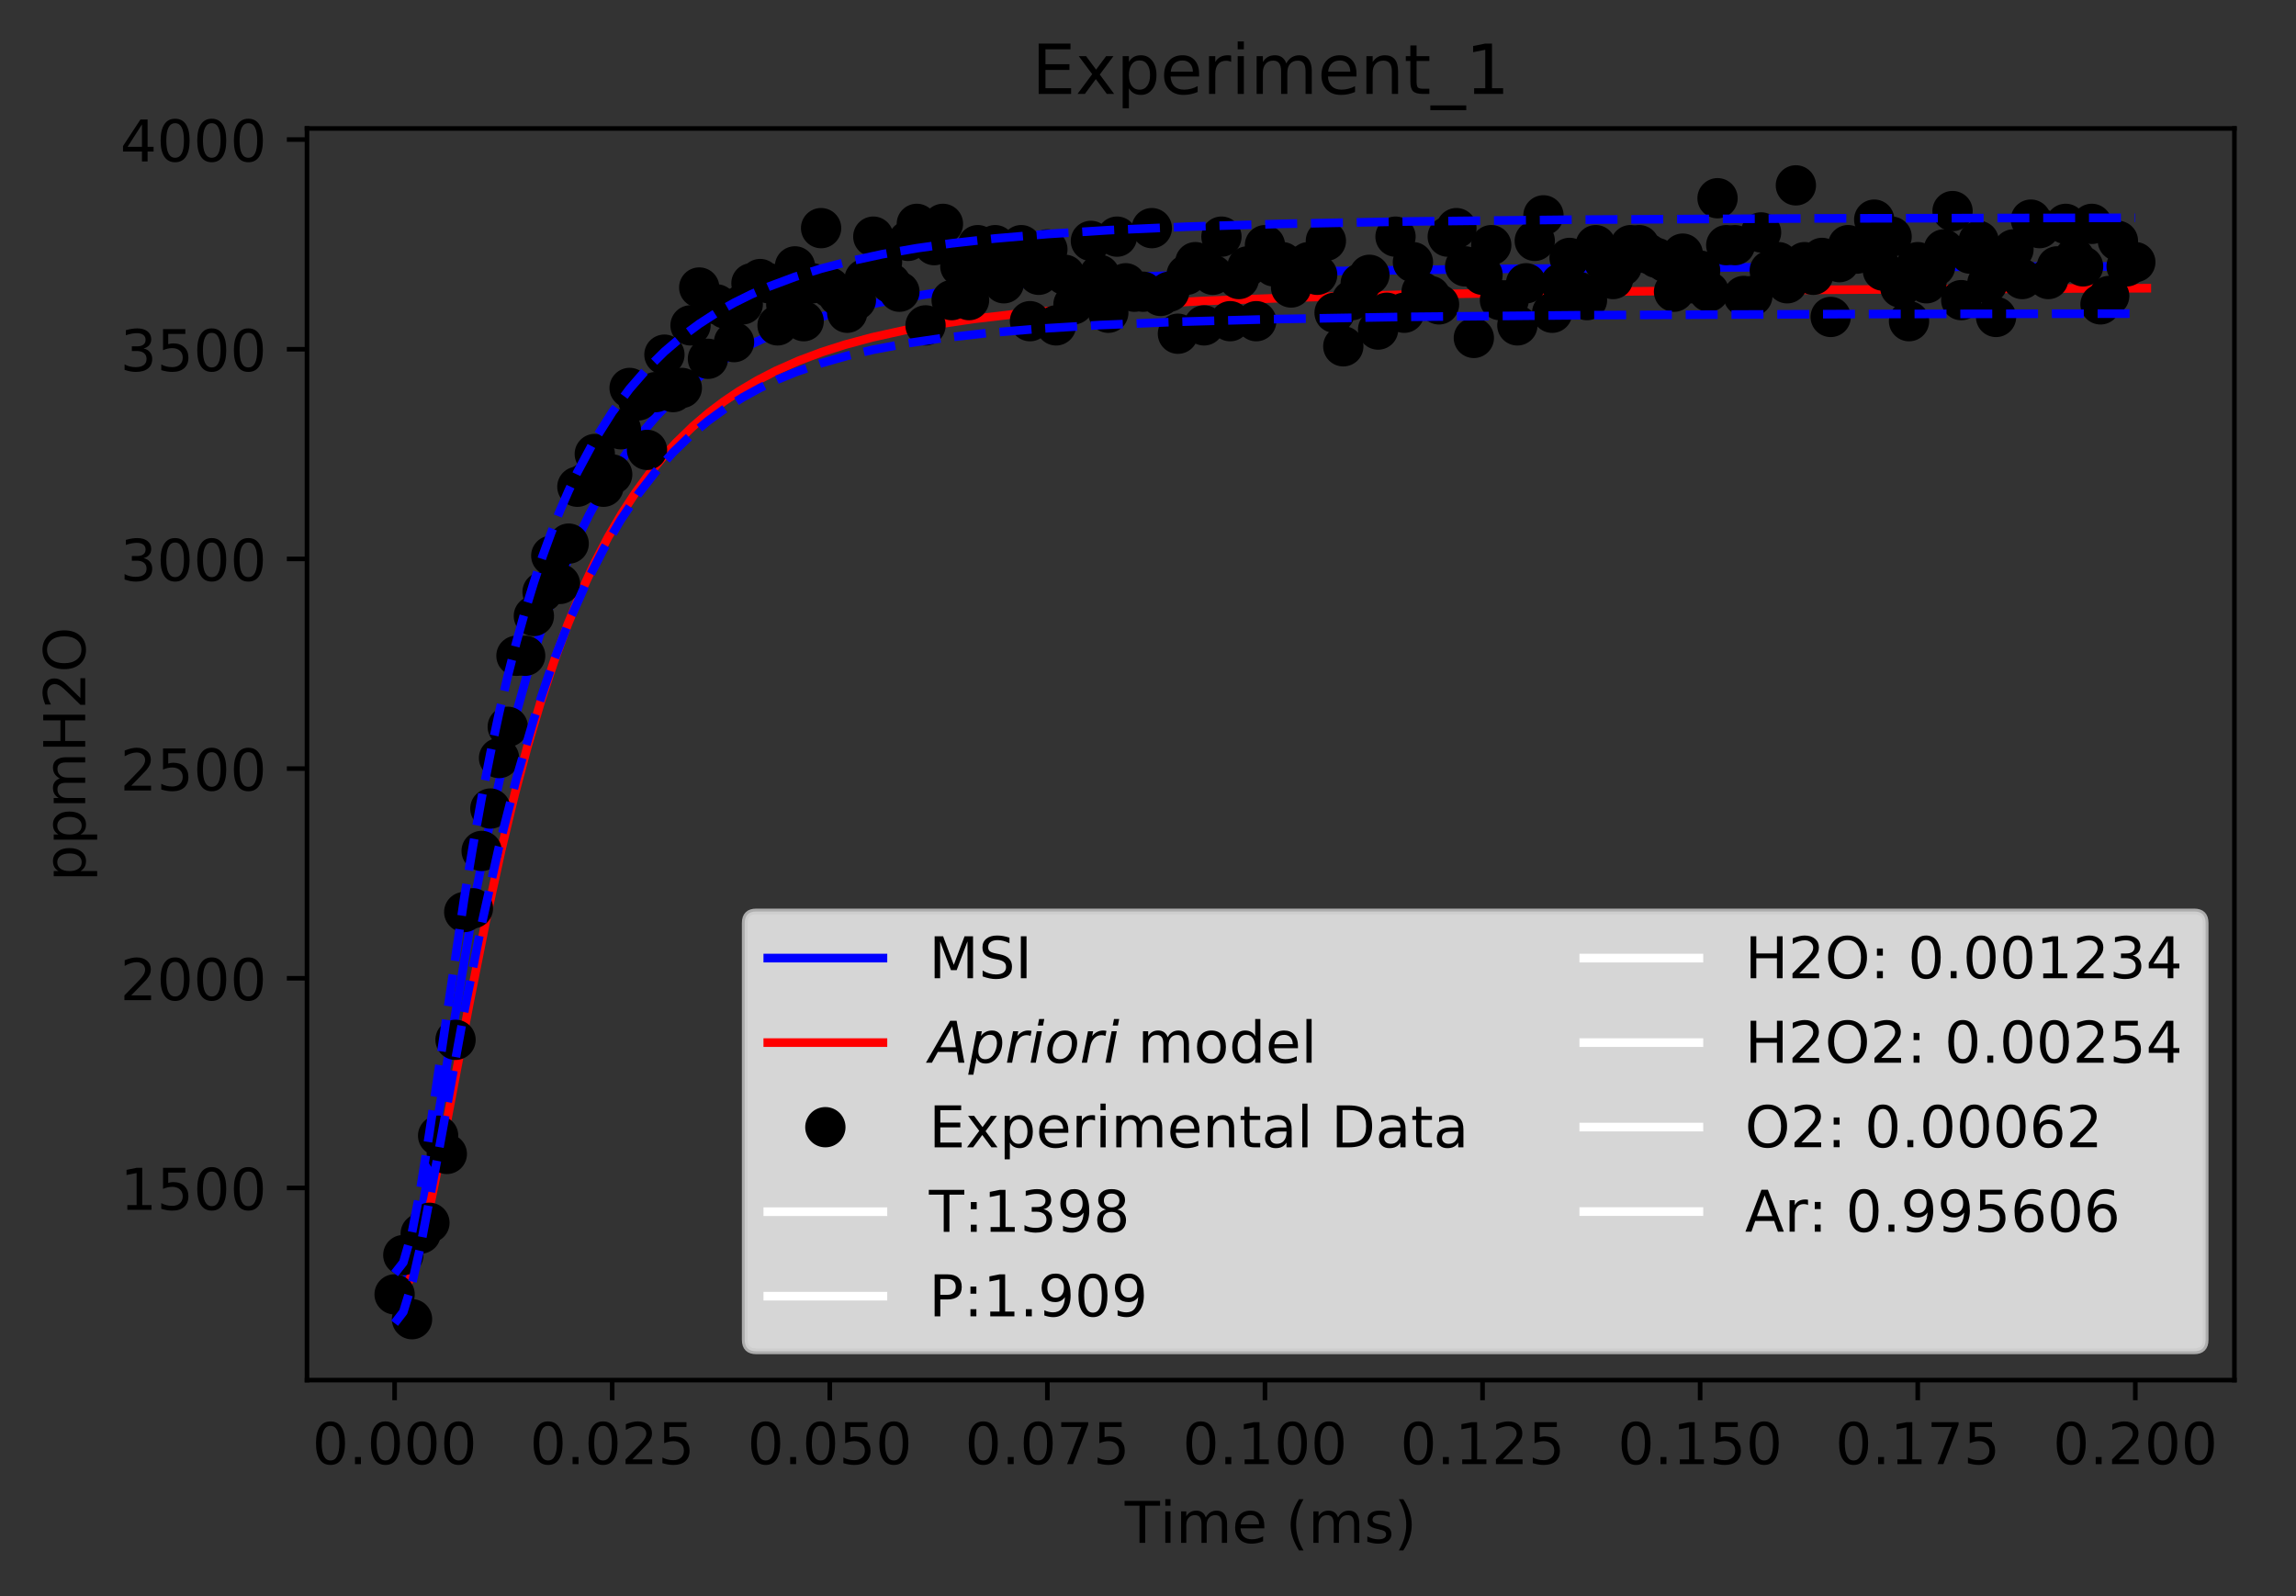 <?xml version="1.0" encoding="utf-8" standalone="no"?>
<!DOCTYPE svg PUBLIC "-//W3C//DTD SVG 1.1//EN"
  "http://www.w3.org/Graphics/SVG/1.1/DTD/svg11.dtd">
<!-- Created with matplotlib (https://matplotlib.org/) -->
<svg height="277.314pt" version="1.1" viewBox="0 0 398.828 277.314" width="398.828pt" xmlns="http://www.w3.org/2000/svg" xmlns:xlink="http://www.w3.org/1999/xlink">
 <rect x="0" y="0" width="398.828" height="277.314" fill="#333333" stroke="none"/>
 <defs>
  <style type="text/css">
*{stroke-linecap:butt;stroke-linejoin:round;}
  </style>
 </defs>
 <g id="figure_1">
  <g id="patch_1">
   <path d="M 0 277.314 
L 398.828 277.314 
L 398.828 0 
L 0 0 
z
" style="fill:none;"/>
  </g>
  <g id="axes_1">
   <g id="patch_2">
    <path d="M 53.328 239.758 
L 388.128 239.758 
L 388.128 22.318 
L 53.328 22.318 
z
" style="fill:none;"/>
   </g>
   <g id="matplotlib.axis_1">
    <g id="xtick_1">
     <g id="line2d_1">
      <defs>
       <path d="M 0 0 
L 0 3.5 
" id="m567afcb962" style="stroke:#000000;stroke-width:0.8;"/>
      </defs>
      <g>
       <use style="stroke:#000000;stroke-width:0.8;" x="68.546" xlink:href="#m567afcb962" y="239.758"/>
      </g>
     </g>
     <g id="text_1">
      <!-- 0.000 -->
      <defs>
       <path d="M 31.781 66.406 
Q 24.172 66.406 20.328 58.906 
Q 16.5 51.422 16.5 36.375 
Q 16.5 21.391 20.328 13.891 
Q 24.172 6.391 31.781 6.391 
Q 39.453 6.391 43.281 13.891 
Q 47.125 21.391 47.125 36.375 
Q 47.125 51.422 43.281 58.906 
Q 39.453 66.406 31.781 66.406 
z
M 31.781 74.219 
Q 44.047 74.219 50.516 64.516 
Q 56.984 54.828 56.984 36.375 
Q 56.984 17.969 50.516 8.266 
Q 44.047 -1.422 31.781 -1.422 
Q 19.531 -1.422 13.062 8.266 
Q 6.594 17.969 6.594 36.375 
Q 6.594 54.828 13.062 64.516 
Q 19.531 74.219 31.781 74.219 
z
" id="DejaVuSans-48"/>
       <path d="M 10.688 12.406 
L 21 12.406 
L 21 0 
L 10.688 0 
z
" id="DejaVuSans-46"/>
      </defs>
      <g transform="translate(54.232 254.357)scale(0.1 -0.1)">
       <use xlink:href="#DejaVuSans-48"/>
       <use x="63.623" xlink:href="#DejaVuSans-46"/>
       <use x="95.41" xlink:href="#DejaVuSans-48"/>
       <use x="159.033" xlink:href="#DejaVuSans-48"/>
       <use x="222.656" xlink:href="#DejaVuSans-48"/>
      </g>
     </g>
    </g>
    <g id="xtick_2">
     <g id="line2d_2">
      <g>
       <use style="stroke:#000000;stroke-width:0.8;" x="106.343" xlink:href="#m567afcb962" y="239.758"/>
      </g>
     </g>
     <g id="text_2">
      <!-- 0.025 -->
      <defs>
       <path d="M 19.188 8.297 
L 53.609 8.297 
L 53.609 0 
L 7.328 0 
L 7.328 8.297 
Q 12.938 14.109 22.625 23.891 
Q 32.328 33.688 34.812 36.531 
Q 39.547 41.844 41.422 45.531 
Q 43.312 49.219 43.312 52.781 
Q 43.312 58.594 39.234 62.25 
Q 35.156 65.922 28.609 65.922 
Q 23.969 65.922 18.812 64.312 
Q 13.672 62.703 7.812 59.422 
L 7.812 69.391 
Q 13.766 71.781 18.938 73 
Q 24.125 74.219 28.422 74.219 
Q 39.75 74.219 46.484 68.547 
Q 53.219 62.891 53.219 53.422 
Q 53.219 48.922 51.531 44.891 
Q 49.859 40.875 45.406 35.406 
Q 44.188 33.984 37.641 27.219 
Q 31.109 20.453 19.188 8.297 
z
" id="DejaVuSans-50"/>
       <path d="M 10.797 72.906 
L 49.516 72.906 
L 49.516 64.594 
L 19.828 64.594 
L 19.828 46.734 
Q 21.969 47.469 24.109 47.828 
Q 26.266 48.188 28.422 48.188 
Q 40.625 48.188 47.75 41.5 
Q 54.891 34.812 54.891 23.391 
Q 54.891 11.625 47.562 5.094 
Q 40.234 -1.422 26.906 -1.422 
Q 22.312 -1.422 17.547 -0.641 
Q 12.797 0.141 7.719 1.703 
L 7.719 11.625 
Q 12.109 9.234 16.797 8.062 
Q 21.484 6.891 26.703 6.891 
Q 35.156 6.891 40.078 11.328 
Q 45.016 15.766 45.016 23.391 
Q 45.016 31 40.078 35.438 
Q 35.156 39.891 26.703 39.891 
Q 22.75 39.891 18.812 39.016 
Q 14.891 38.141 10.797 36.281 
z
" id="DejaVuSans-53"/>
      </defs>
      <g transform="translate(92.028 254.357)scale(0.1 -0.1)">
       <use xlink:href="#DejaVuSans-48"/>
       <use x="63.623" xlink:href="#DejaVuSans-46"/>
       <use x="95.41" xlink:href="#DejaVuSans-48"/>
       <use x="159.033" xlink:href="#DejaVuSans-50"/>
       <use x="222.656" xlink:href="#DejaVuSans-53"/>
      </g>
     </g>
    </g>
    <g id="xtick_3">
     <g id="line2d_3">
      <g>
       <use style="stroke:#000000;stroke-width:0.8;" x="144.139" xlink:href="#m567afcb962" y="239.758"/>
      </g>
     </g>
     <g id="text_3">
      <!-- 0.050 -->
      <g transform="translate(129.825 254.357)scale(0.1 -0.1)">
       <use xlink:href="#DejaVuSans-48"/>
       <use x="63.623" xlink:href="#DejaVuSans-46"/>
       <use x="95.41" xlink:href="#DejaVuSans-48"/>
       <use x="159.033" xlink:href="#DejaVuSans-53"/>
       <use x="222.656" xlink:href="#DejaVuSans-48"/>
      </g>
     </g>
    </g>
    <g id="xtick_4">
     <g id="line2d_4">
      <g>
       <use style="stroke:#000000;stroke-width:0.8;" x="181.935" xlink:href="#m567afcb962" y="239.758"/>
      </g>
     </g>
     <g id="text_4">
      <!-- 0.075 -->
      <defs>
       <path d="M 8.203 72.906 
L 55.078 72.906 
L 55.078 68.703 
L 28.609 0 
L 18.312 0 
L 43.219 64.594 
L 8.203 64.594 
z
" id="DejaVuSans-55"/>
      </defs>
      <g transform="translate(167.621 254.357)scale(0.1 -0.1)">
       <use xlink:href="#DejaVuSans-48"/>
       <use x="63.623" xlink:href="#DejaVuSans-46"/>
       <use x="95.41" xlink:href="#DejaVuSans-48"/>
       <use x="159.033" xlink:href="#DejaVuSans-55"/>
       <use x="222.656" xlink:href="#DejaVuSans-53"/>
      </g>
     </g>
    </g>
    <g id="xtick_5">
     <g id="line2d_5">
      <g>
       <use style="stroke:#000000;stroke-width:0.8;" x="219.731" xlink:href="#m567afcb962" y="239.758"/>
      </g>
     </g>
     <g id="text_5">
      <!-- 0.100 -->
      <defs>
       <path d="M 12.406 8.297 
L 28.516 8.297 
L 28.516 63.922 
L 10.984 60.406 
L 10.984 69.391 
L 28.422 72.906 
L 38.281 72.906 
L 38.281 8.297 
L 54.391 8.297 
L 54.391 0 
L 12.406 0 
z
" id="DejaVuSans-49"/>
      </defs>
      <g transform="translate(205.417 254.357)scale(0.1 -0.1)">
       <use xlink:href="#DejaVuSans-48"/>
       <use x="63.623" xlink:href="#DejaVuSans-46"/>
       <use x="95.41" xlink:href="#DejaVuSans-49"/>
       <use x="159.033" xlink:href="#DejaVuSans-48"/>
       <use x="222.656" xlink:href="#DejaVuSans-48"/>
      </g>
     </g>
    </g>
    <g id="xtick_6">
     <g id="line2d_6">
      <g>
       <use style="stroke:#000000;stroke-width:0.8;" x="257.527" xlink:href="#m567afcb962" y="239.758"/>
      </g>
     </g>
     <g id="text_6">
      <!-- 0.125 -->
      <g transform="translate(243.213 254.357)scale(0.1 -0.1)">
       <use xlink:href="#DejaVuSans-48"/>
       <use x="63.623" xlink:href="#DejaVuSans-46"/>
       <use x="95.41" xlink:href="#DejaVuSans-49"/>
       <use x="159.033" xlink:href="#DejaVuSans-50"/>
       <use x="222.656" xlink:href="#DejaVuSans-53"/>
      </g>
     </g>
    </g>
    <g id="xtick_7">
     <g id="line2d_7">
      <g>
       <use style="stroke:#000000;stroke-width:0.8;" x="295.324" xlink:href="#m567afcb962" y="239.758"/>
      </g>
     </g>
     <g id="text_7">
      <!-- 0.150 -->
      <g transform="translate(281.009 254.357)scale(0.1 -0.1)">
       <use xlink:href="#DejaVuSans-48"/>
       <use x="63.623" xlink:href="#DejaVuSans-46"/>
       <use x="95.41" xlink:href="#DejaVuSans-49"/>
       <use x="159.033" xlink:href="#DejaVuSans-53"/>
       <use x="222.656" xlink:href="#DejaVuSans-48"/>
      </g>
     </g>
    </g>
    <g id="xtick_8">
     <g id="line2d_8">
      <g>
       <use style="stroke:#000000;stroke-width:0.8;" x="333.12" xlink:href="#m567afcb962" y="239.758"/>
      </g>
     </g>
     <g id="text_8">
      <!-- 0.175 -->
      <g transform="translate(318.806 254.357)scale(0.1 -0.1)">
       <use xlink:href="#DejaVuSans-48"/>
       <use x="63.623" xlink:href="#DejaVuSans-46"/>
       <use x="95.41" xlink:href="#DejaVuSans-49"/>
       <use x="159.033" xlink:href="#DejaVuSans-55"/>
       <use x="222.656" xlink:href="#DejaVuSans-53"/>
      </g>
     </g>
    </g>
    <g id="xtick_9">
     <g id="line2d_9">
      <g>
       <use style="stroke:#000000;stroke-width:0.8;" x="370.916" xlink:href="#m567afcb962" y="239.758"/>
      </g>
     </g>
     <g id="text_9">
      <!-- 0.200 -->
      <g transform="translate(356.602 254.357)scale(0.1 -0.1)">
       <use xlink:href="#DejaVuSans-48"/>
       <use x="63.623" xlink:href="#DejaVuSans-46"/>
       <use x="95.41" xlink:href="#DejaVuSans-50"/>
       <use x="159.033" xlink:href="#DejaVuSans-48"/>
       <use x="222.656" xlink:href="#DejaVuSans-48"/>
      </g>
     </g>
    </g>
    <g id="text_10">
     <!-- Time (ms) -->
     <defs>
      <path d="M -0.297 72.906 
L 61.375 72.906 
L 61.375 64.594 
L 35.5 64.594 
L 35.5 0 
L 25.594 0 
L 25.594 64.594 
L -0.297 64.594 
z
" id="DejaVuSans-84"/>
      <path d="M 9.422 54.688 
L 18.406 54.688 
L 18.406 0 
L 9.422 0 
z
M 9.422 75.984 
L 18.406 75.984 
L 18.406 64.594 
L 9.422 64.594 
z
" id="DejaVuSans-105"/>
      <path d="M 52 44.188 
Q 55.375 50.25 60.062 53.125 
Q 64.75 56 71.094 56 
Q 79.641 56 84.281 50.016 
Q 88.922 44.047 88.922 33.016 
L 88.922 0 
L 79.891 0 
L 79.891 32.719 
Q 79.891 40.578 77.094 44.375 
Q 74.312 48.188 68.609 48.188 
Q 61.625 48.188 57.562 43.547 
Q 53.516 38.922 53.516 30.906 
L 53.516 0 
L 44.484 0 
L 44.484 32.719 
Q 44.484 40.625 41.703 44.406 
Q 38.922 48.188 33.109 48.188 
Q 26.219 48.188 22.156 43.531 
Q 18.109 38.875 18.109 30.906 
L 18.109 0 
L 9.078 0 
L 9.078 54.688 
L 18.109 54.688 
L 18.109 46.188 
Q 21.188 51.219 25.484 53.609 
Q 29.781 56 35.688 56 
Q 41.656 56 45.828 52.969 
Q 50 49.953 52 44.188 
z
" id="DejaVuSans-109"/>
      <path d="M 56.203 29.594 
L 56.203 25.203 
L 14.891 25.203 
Q 15.484 15.922 20.484 11.062 
Q 25.484 6.203 34.422 6.203 
Q 39.594 6.203 44.453 7.469 
Q 49.312 8.734 54.109 11.281 
L 54.109 2.781 
Q 49.266 0.734 44.188 -0.344 
Q 39.109 -1.422 33.891 -1.422 
Q 20.797 -1.422 13.156 6.188 
Q 5.516 13.812 5.516 26.812 
Q 5.516 40.234 12.766 48.109 
Q 20.016 56 32.328 56 
Q 43.359 56 49.781 48.891 
Q 56.203 41.797 56.203 29.594 
z
M 47.219 32.234 
Q 47.125 39.594 43.094 43.984 
Q 39.062 48.391 32.422 48.391 
Q 24.906 48.391 20.391 44.141 
Q 15.875 39.891 15.188 32.172 
z
" id="DejaVuSans-101"/>
      <path id="DejaVuSans-32"/>
      <path d="M 31 75.875 
Q 24.469 64.656 21.281 53.656 
Q 18.109 42.672 18.109 31.391 
Q 18.109 20.125 21.312 9.062 
Q 24.516 -2 31 -13.188 
L 23.188 -13.188 
Q 15.875 -1.703 12.234 9.375 
Q 8.594 20.453 8.594 31.391 
Q 8.594 42.281 12.203 53.312 
Q 15.828 64.359 23.188 75.875 
z
" id="DejaVuSans-40"/>
      <path d="M 44.281 53.078 
L 44.281 44.578 
Q 40.484 46.531 36.375 47.5 
Q 32.281 48.484 27.875 48.484 
Q 21.188 48.484 17.844 46.438 
Q 14.5 44.391 14.5 40.281 
Q 14.5 37.156 16.891 35.375 
Q 19.281 33.594 26.516 31.984 
L 29.594 31.297 
Q 39.156 29.25 43.188 25.516 
Q 47.219 21.781 47.219 15.094 
Q 47.219 7.469 41.188 3.016 
Q 35.156 -1.422 24.609 -1.422 
Q 20.219 -1.422 15.453 -0.562 
Q 10.688 0.297 5.422 2 
L 5.422 11.281 
Q 10.406 8.688 15.234 7.391 
Q 20.062 6.109 24.812 6.109 
Q 31.156 6.109 34.562 8.281 
Q 37.984 10.453 37.984 14.406 
Q 37.984 18.062 35.516 20.016 
Q 33.062 21.969 24.703 23.781 
L 21.578 24.516 
Q 13.234 26.266 9.516 29.906 
Q 5.812 33.547 5.812 39.891 
Q 5.812 47.609 11.281 51.797 
Q 16.75 56 26.812 56 
Q 31.781 56 36.172 55.266 
Q 40.578 54.547 44.281 53.078 
z
" id="DejaVuSans-115"/>
      <path d="M 8.016 75.875 
L 15.828 75.875 
Q 23.141 64.359 26.781 53.312 
Q 30.422 42.281 30.422 31.391 
Q 30.422 20.453 26.781 9.375 
Q 23.141 -1.703 15.828 -13.188 
L 8.016 -13.188 
Q 14.5 -2 17.703 9.062 
Q 20.906 20.125 20.906 31.391 
Q 20.906 42.672 17.703 53.656 
Q 14.5 64.656 8.016 75.875 
z
" id="DejaVuSans-41"/>
     </defs>
     <g transform="translate(195.375 268.035)scale(0.1 -0.1)">
      <use xlink:href="#DejaVuSans-84"/>
      <use x="61.037" xlink:href="#DejaVuSans-105"/>
      <use x="88.82" xlink:href="#DejaVuSans-109"/>
      <use x="186.232" xlink:href="#DejaVuSans-101"/>
      <use x="247.756" xlink:href="#DejaVuSans-32"/>
      <use x="279.543" xlink:href="#DejaVuSans-40"/>
      <use x="318.557" xlink:href="#DejaVuSans-109"/>
      <use x="415.969" xlink:href="#DejaVuSans-115"/>
      <use x="468.068" xlink:href="#DejaVuSans-41"/>
     </g>
    </g>
   </g>
   <g id="matplotlib.axis_2">
    <g id="ytick_1">
     <g id="line2d_10">
      <defs>
       <path d="M 0 0 
L -3.5 0 
" id="mc6d5b907f6" style="stroke:#000000;stroke-width:0.8;"/>
      </defs>
      <g>
       <use style="stroke:#000000;stroke-width:0.8;" x="53.328" xlink:href="#mc6d5b907f6" y="206.375"/>
      </g>
     </g>
     <g id="text_11">
      <!-- 1500 -->
      <g transform="translate(20.878 210.174)scale(0.1 -0.1)">
       <use xlink:href="#DejaVuSans-49"/>
       <use x="63.623" xlink:href="#DejaVuSans-53"/>
       <use x="127.246" xlink:href="#DejaVuSans-48"/>
       <use x="190.869" xlink:href="#DejaVuSans-48"/>
      </g>
     </g>
    </g>
    <g id="ytick_2">
     <g id="line2d_11">
      <g>
       <use style="stroke:#000000;stroke-width:0.8;" x="53.328" xlink:href="#mc6d5b907f6" y="169.949"/>
      </g>
     </g>
     <g id="text_12">
      <!-- 2000 -->
      <g transform="translate(20.878 173.749)scale(0.1 -0.1)">
       <use xlink:href="#DejaVuSans-50"/>
       <use x="63.623" xlink:href="#DejaVuSans-48"/>
       <use x="127.246" xlink:href="#DejaVuSans-48"/>
       <use x="190.869" xlink:href="#DejaVuSans-48"/>
      </g>
     </g>
    </g>
    <g id="ytick_3">
     <g id="line2d_12">
      <g>
       <use style="stroke:#000000;stroke-width:0.8;" x="53.328" xlink:href="#mc6d5b907f6" y="133.524"/>
      </g>
     </g>
     <g id="text_13">
      <!-- 2500 -->
      <g transform="translate(20.878 137.323)scale(0.1 -0.1)">
       <use xlink:href="#DejaVuSans-50"/>
       <use x="63.623" xlink:href="#DejaVuSans-53"/>
       <use x="127.246" xlink:href="#DejaVuSans-48"/>
       <use x="190.869" xlink:href="#DejaVuSans-48"/>
      </g>
     </g>
    </g>
    <g id="ytick_4">
     <g id="line2d_13">
      <g>
       <use style="stroke:#000000;stroke-width:0.8;" x="53.328" xlink:href="#mc6d5b907f6" y="97.098"/>
      </g>
     </g>
     <g id="text_14">
      <!-- 3000 -->
      <defs>
       <path d="M 40.578 39.312 
Q 47.656 37.797 51.625 33 
Q 55.609 28.219 55.609 21.188 
Q 55.609 10.406 48.188 4.484 
Q 40.766 -1.422 27.094 -1.422 
Q 22.516 -1.422 17.656 -0.516 
Q 12.797 0.391 7.625 2.203 
L 7.625 11.719 
Q 11.719 9.328 16.594 8.109 
Q 21.484 6.891 26.812 6.891 
Q 36.078 6.891 40.938 10.547 
Q 45.797 14.203 45.797 21.188 
Q 45.797 27.641 41.281 31.266 
Q 36.766 34.906 28.719 34.906 
L 20.219 34.906 
L 20.219 43.016 
L 29.109 43.016 
Q 36.375 43.016 40.234 45.922 
Q 44.094 48.828 44.094 54.297 
Q 44.094 59.906 40.109 62.906 
Q 36.141 65.922 28.719 65.922 
Q 24.656 65.922 20.016 65.031 
Q 15.375 64.156 9.812 62.312 
L 9.812 71.094 
Q 15.438 72.656 20.344 73.438 
Q 25.25 74.219 29.594 74.219 
Q 40.828 74.219 47.359 69.109 
Q 53.906 64.016 53.906 55.328 
Q 53.906 49.266 50.438 45.094 
Q 46.969 40.922 40.578 39.312 
z
" id="DejaVuSans-51"/>
      </defs>
      <g transform="translate(20.878 100.897)scale(0.1 -0.1)">
       <use xlink:href="#DejaVuSans-51"/>
       <use x="63.623" xlink:href="#DejaVuSans-48"/>
       <use x="127.246" xlink:href="#DejaVuSans-48"/>
       <use x="190.869" xlink:href="#DejaVuSans-48"/>
      </g>
     </g>
    </g>
    <g id="ytick_5">
     <g id="line2d_14">
      <g>
       <use style="stroke:#000000;stroke-width:0.8;" x="53.328" xlink:href="#mc6d5b907f6" y="60.672"/>
      </g>
     </g>
     <g id="text_15">
      <!-- 3500 -->
      <g transform="translate(20.878 64.471)scale(0.1 -0.1)">
       <use xlink:href="#DejaVuSans-51"/>
       <use x="63.623" xlink:href="#DejaVuSans-53"/>
       <use x="127.246" xlink:href="#DejaVuSans-48"/>
       <use x="190.869" xlink:href="#DejaVuSans-48"/>
      </g>
     </g>
    </g>
    <g id="ytick_6">
     <g id="line2d_15">
      <g>
       <use style="stroke:#000000;stroke-width:0.8;" x="53.328" xlink:href="#mc6d5b907f6" y="24.246"/>
      </g>
     </g>
     <g id="text_16">
      <!-- 4000 -->
      <defs>
       <path d="M 37.797 64.312 
L 12.891 25.391 
L 37.797 25.391 
z
M 35.203 72.906 
L 47.609 72.906 
L 47.609 25.391 
L 58.016 25.391 
L 58.016 17.188 
L 47.609 17.188 
L 47.609 0 
L 37.797 0 
L 37.797 17.188 
L 4.891 17.188 
L 4.891 26.703 
z
" id="DejaVuSans-52"/>
      </defs>
      <g transform="translate(20.878 28.046)scale(0.1 -0.1)">
       <use xlink:href="#DejaVuSans-52"/>
       <use x="63.623" xlink:href="#DejaVuSans-48"/>
       <use x="127.246" xlink:href="#DejaVuSans-48"/>
       <use x="190.869" xlink:href="#DejaVuSans-48"/>
      </g>
     </g>
    </g>
    <g id="text_17">
     <!-- ppmH2O -->
     <defs>
      <path d="M 18.109 8.203 
L 18.109 -20.797 
L 9.078 -20.797 
L 9.078 54.688 
L 18.109 54.688 
L 18.109 46.391 
Q 20.953 51.266 25.266 53.625 
Q 29.594 56 35.594 56 
Q 45.562 56 51.781 48.094 
Q 58.016 40.188 58.016 27.297 
Q 58.016 14.406 51.781 6.484 
Q 45.562 -1.422 35.594 -1.422 
Q 29.594 -1.422 25.266 0.953 
Q 20.953 3.328 18.109 8.203 
z
M 48.688 27.297 
Q 48.688 37.203 44.609 42.844 
Q 40.531 48.484 33.406 48.484 
Q 26.266 48.484 22.188 42.844 
Q 18.109 37.203 18.109 27.297 
Q 18.109 17.391 22.188 11.75 
Q 26.266 6.109 33.406 6.109 
Q 40.531 6.109 44.609 11.75 
Q 48.688 17.391 48.688 27.297 
z
" id="DejaVuSans-112"/>
      <path d="M 9.812 72.906 
L 19.672 72.906 
L 19.672 43.016 
L 55.516 43.016 
L 55.516 72.906 
L 65.375 72.906 
L 65.375 0 
L 55.516 0 
L 55.516 34.719 
L 19.672 34.719 
L 19.672 0 
L 9.812 0 
z
" id="DejaVuSans-72"/>
      <path d="M 39.406 66.219 
Q 28.656 66.219 22.328 58.203 
Q 16.016 50.203 16.016 36.375 
Q 16.016 22.609 22.328 14.594 
Q 28.656 6.594 39.406 6.594 
Q 50.141 6.594 56.422 14.594 
Q 62.703 22.609 62.703 36.375 
Q 62.703 50.203 56.422 58.203 
Q 50.141 66.219 39.406 66.219 
z
M 39.406 74.219 
Q 54.734 74.219 63.906 63.938 
Q 73.094 53.656 73.094 36.375 
Q 73.094 19.141 63.906 8.859 
Q 54.734 -1.422 39.406 -1.422 
Q 24.031 -1.422 14.812 8.828 
Q 5.609 19.094 5.609 36.375 
Q 5.609 53.656 14.812 63.938 
Q 24.031 74.219 39.406 74.219 
z
" id="DejaVuSans-79"/>
     </defs>
     <g transform="translate(14.798 153.134)rotate(-90)scale(0.1 -0.1)">
      <use xlink:href="#DejaVuSans-112"/>
      <use x="63.477" xlink:href="#DejaVuSans-112"/>
      <use x="126.953" xlink:href="#DejaVuSans-109"/>
      <use x="224.365" xlink:href="#DejaVuSans-72"/>
      <use x="299.561" xlink:href="#DejaVuSans-50"/>
      <use x="363.184" xlink:href="#DejaVuSans-79"/>
     </g>
    </g>
   </g>
   <g id="line2d_16">
    <path clip-path="url(#pbd33a44d8f)" d="M 68.546 225.664 
L 68.872 225.567 
L 69.229 225.244 
L 69.732 224.438 
L 70.32 223.032 
L 71.076 220.584 
L 71.999 216.781 
L 73.175 210.943 
L 74.773 201.826 
L 82.615 155.364 
L 84.702 144.884 
L 86.989 134.559 
L 89.277 125.368 
L 91.564 117.203 
L 93.851 109.954 
L 95.859 104.263 
L 98.02 98.763 
L 100.18 93.84 
L 102.341 89.428 
L 104.501 85.471 
L 106.661 81.918 
L 108.822 78.726 
L 111.415 75.316 
L 114.007 72.308 
L 116.168 70.073 
L 118.894 67.56 
L 121.62 65.349 
L 124.346 63.402 
L 127.072 61.682 
L 130.48 59.811 
L 133.887 58.203 
L 137.295 56.817 
L 141.384 55.401 
L 145.474 54.209 
L 150.244 53.048 
L 155.697 51.966 
L 161.695 51.01 
L 168.564 50.146 
L 176.914 49.343 
L 186.191 48.675 
L 198.251 48.049 
L 213.094 47.522 
L 232.576 47.075 
L 258.551 46.722 
L 294.358 46.469 
L 350.443 46.312 
L 371.566 46.287 
L 371.566 46.287 
" style="fill:none;stroke:#0000ff;stroke-linecap:square;stroke-width:1.5;"/>
   </g>
   <g id="line2d_17">
    <path clip-path="url(#pbd33a44d8f)" d="M 68.546 225.754 
L 68.953 225.662 
L 69.43 225.323 
L 69.947 224.696 
L 70.627 223.494 
L 71.42 221.601 
L 72.326 218.863 
L 73.458 214.709 
L 74.93 208.343 
L 76.859 198.884 
L 81.49 174.499 
L 84.494 159.449 
L 87.075 147.645 
L 89.398 138.019 
L 91.607 129.736 
L 93.948 121.833 
L 96.288 114.762 
L 98.629 108.445 
L 100.97 102.805 
L 103.31 97.77 
L 105.651 93.275 
L 107.997 89.249 
L 110.349 85.643 
L 112.701 82.418 
L 115.054 79.532 
L 117.406 76.947 
L 120.346 74.087 
L 123.185 71.666 
L 125.751 69.731 
L 128.366 67.974 
L 131.558 66.085 
L 134.75 64.439 
L 138.741 62.672 
L 142.731 61.174 
L 146.722 59.898 
L 151.51 58.609 
L 157.097 57.37 
L 162.684 56.358 
L 169.068 55.415 
L 177.049 54.479 
L 185.828 53.679 
L 196.204 52.953 
L 208.973 52.287 
L 224.935 51.689 
L 244.494 51.184 
L 270.962 50.741 
L 305.32 50.398 
L 356.314 50.126 
L 372.91 50.07 
L 372.91 50.07 
" style="fill:none;stroke:#ff0000;stroke-linecap:square;stroke-width:1.5;"/>
   </g>
   <g id="line2d_18">
    <defs>
     <path d="M 0 3 
C 0.796 3 1.559 2.684 2.121 2.121 
C 2.684 1.559 3 0.796 3 0 
C 3 -0.796 2.684 -1.559 2.121 -2.121 
C 1.559 -2.684 0.796 -3 0 -3 
C -0.796 -3 -1.559 -2.684 -2.121 -2.121 
C -2.684 -1.559 -3 -0.796 -3 0 
C -3 0.796 -2.684 1.559 -2.121 2.121 
C -1.559 2.684 -0.796 3 0 3 
z
" id="mc6e6490803" style="stroke:#000000;"/>
    </defs>
    <g clip-path="url(#pbd33a44d8f)">
     <use style="stroke:#000000;" x="68.546" xlink:href="#mc6e6490803" y="224.865"/>
     <use style="stroke:#000000;" x="70.058" xlink:href="#mc6e6490803" y="218.039"/>
     <use style="stroke:#000000;" x="71.57" xlink:href="#mc6e6490803" y="229.178"/>
     <use style="stroke:#000000;" x="73.082" xlink:href="#mc6e6490803" y="214.301"/>
     <use style="stroke:#000000;" x="74.594" xlink:href="#mc6e6490803" y="212.429"/>
     <use style="stroke:#000000;" x="76.106" xlink:href="#mc6e6490803" y="197.298"/>
     <use style="stroke:#000000;" x="77.617" xlink:href="#mc6e6490803" y="200.467"/>
     <use style="stroke:#000000;" x="79.129" xlink:href="#mc6e6490803" y="180.644"/>
     <use style="stroke:#000000;" x="80.641" xlink:href="#mc6e6490803" y="158.446"/>
     <use style="stroke:#000000;" x="82.153" xlink:href="#mc6e6490803" y="157.79"/>
     <use style="stroke:#000000;" x="83.665" xlink:href="#mc6e6490803" y="147.832"/>
     <use style="stroke:#000000;" x="85.177" xlink:href="#mc6e6490803" y="140.466"/>
     <use style="stroke:#000000;" x="86.688" xlink:href="#mc6e6490803" y="131.695"/>
     <use style="stroke:#000000;" x="88.2" xlink:href="#mc6e6490803" y="126.26"/>
     <use style="stroke:#000000;" x="89.712" xlink:href="#mc6e6490803" y="113.927"/>
     <use style="stroke:#000000;" x="91.224" xlink:href="#mc6e6490803" y="113.927"/>
     <use style="stroke:#000000;" x="92.736" xlink:href="#mc6e6490803" y="107.013"/>
     <use style="stroke:#000000;" x="94.248" xlink:href="#mc6e6490803" y="102.839"/>
     <use style="stroke:#000000;" x="95.76" xlink:href="#mc6e6490803" y="96.544"/>
     <use style="stroke:#000000;" x="97.271" xlink:href="#mc6e6490803" y="101.44"/>
     <use style="stroke:#000000;" x="98.783" xlink:href="#mc6e6490803" y="94.439"/>
     <use style="stroke:#000000;" x="100.295" xlink:href="#mc6e6490803" y="84.56"/>
     <use style="stroke:#000000;" x="101.807" xlink:href="#mc6e6490803" y="83.846"/>
     <use style="stroke:#000000;" x="103.319" xlink:href="#mc6e6490803" y="78.87"/>
     <use style="stroke:#000000;" x="104.831" xlink:href="#mc6e6490803" y="84.56"/>
     <use style="stroke:#000000;" x="106.343" xlink:href="#mc6e6490803" y="82.426"/>
     <use style="stroke:#000000;" x="107.854" xlink:href="#mc6e6490803" y="74.579"/>
     <use style="stroke:#000000;" x="109.366" xlink:href="#mc6e6490803" y="67.396"/>
     <use style="stroke:#000000;" x="110.878" xlink:href="#mc6e6490803" y="69.56"/>
     <use style="stroke:#000000;" x="112.39" xlink:href="#mc6e6490803" y="78.156"/>
     <use style="stroke:#000000;" x="113.902" xlink:href="#mc6e6490803" y="68.118"/>
     <use style="stroke:#000000;" x="115.414" xlink:href="#mc6e6490803" y="61.612"/>
     <use style="stroke:#000000;" x="116.925" xlink:href="#mc6e6490803" y="68.118"/>
     <use style="stroke:#000000;" x="118.437" xlink:href="#mc6e6490803" y="67.396"/>
     <use style="stroke:#000000;" x="119.949" xlink:href="#mc6e6490803" y="56.527"/>
     <use style="stroke:#000000;" x="121.461" xlink:href="#mc6e6490803" y="49.948"/>
     <use style="stroke:#000000;" x="122.973" xlink:href="#mc6e6490803" y="62.333"/>
     <use style="stroke:#000000;" x="124.485" xlink:href="#mc6e6490803" y="52.877"/>
     <use style="stroke:#000000;" x="125.997" xlink:href="#mc6e6490803" y="53.606"/>
     <use style="stroke:#000000;" x="127.508" xlink:href="#mc6e6490803" y="59.434"/>
     <use style="stroke:#000000;" x="129.02" xlink:href="#mc6e6490803" y="52.877"/>
     <use style="stroke:#000000;" x="130.532" xlink:href="#mc6e6490803" y="49.213"/>
     <use style="stroke:#000000;" x="132.044" xlink:href="#mc6e6490803" y="48.477"/>
     <use style="stroke:#000000;" x="133.556" xlink:href="#mc6e6490803" y="49.213"/>
     <use style="stroke:#000000;" x="135.068" xlink:href="#mc6e6490803" y="56.527"/>
     <use style="stroke:#000000;" x="136.579" xlink:href="#mc6e6490803" y="52.877"/>
     <use style="stroke:#000000;" x="138.091" xlink:href="#mc6e6490803" y="46.277"/>
     <use style="stroke:#000000;" x="139.603" xlink:href="#mc6e6490803" y="55.798"/>
     <use style="stroke:#000000;" x="141.115" xlink:href="#mc6e6490803" y="49.213"/>
     <use style="stroke:#000000;" x="142.627" xlink:href="#mc6e6490803" y="39.633"/>
     <use style="stroke:#000000;" x="144.139" xlink:href="#mc6e6490803" y="49.948"/>
     <use style="stroke:#000000;" x="145.651" xlink:href="#mc6e6490803" y="51.413"/>
     <use style="stroke:#000000;" x="147.162" xlink:href="#mc6e6490803" y="54.334"/>
     <use style="stroke:#000000;" x="148.674" xlink:href="#mc6e6490803" y="52.141"/>
     <use style="stroke:#000000;" x="150.186" xlink:href="#mc6e6490803" y="48.477"/>
     <use style="stroke:#000000;" x="151.698" xlink:href="#mc6e6490803" y="41.111"/>
     <use style="stroke:#000000;" x="153.21" xlink:href="#mc6e6490803" y="45.541"/>
     <use style="stroke:#000000;" x="154.722" xlink:href="#mc6e6490803" y="49.213"/>
     <use style="stroke:#000000;" x="156.234" xlink:href="#mc6e6490803" y="50.677"/>
     <use style="stroke:#000000;" x="157.745" xlink:href="#mc6e6490803" y="41.847"/>
     <use style="stroke:#000000;" x="159.257" xlink:href="#mc6e6490803" y="38.89"/>
     <use style="stroke:#000000;" x="160.769" xlink:href="#mc6e6490803" y="56.527"/>
     <use style="stroke:#000000;" x="162.281" xlink:href="#mc6e6490803" y="42.59"/>
     <use style="stroke:#000000;" x="163.793" xlink:href="#mc6e6490803" y="38.89"/>
     <use style="stroke:#000000;" x="165.305" xlink:href="#mc6e6490803" y="52.141"/>
     <use style="stroke:#000000;" x="166.816" xlink:href="#mc6e6490803" y="46.277"/>
     <use style="stroke:#000000;" x="168.328" xlink:href="#mc6e6490803" y="52.141"/>
     <use style="stroke:#000000;" x="169.84" xlink:href="#mc6e6490803" y="42.59"/>
     <use style="stroke:#000000;" x="171.352" xlink:href="#mc6e6490803" y="47.012"/>
     <use style="stroke:#000000;" x="172.864" xlink:href="#mc6e6490803" y="42.59"/>
     <use style="stroke:#000000;" x="174.376" xlink:href="#mc6e6490803" y="49.213"/>
     <use style="stroke:#000000;" x="175.888" xlink:href="#mc6e6490803" y="45.541"/>
     <use style="stroke:#000000;" x="177.399" xlink:href="#mc6e6490803" y="42.59"/>
     <use style="stroke:#000000;" x="178.911" xlink:href="#mc6e6490803" y="55.798"/>
     <use style="stroke:#000000;" x="180.423" xlink:href="#mc6e6490803" y="47.741"/>
     <use style="stroke:#000000;" x="181.935" xlink:href="#mc6e6490803" y="43.326"/>
     <use style="stroke:#000000;" x="183.447" xlink:href="#mc6e6490803" y="56.527"/>
     <use style="stroke:#000000;" x="184.959" xlink:href="#mc6e6490803" y="47.741"/>
     <use style="stroke:#000000;" x="186.47" xlink:href="#mc6e6490803" y="52.877"/>
     <use style="stroke:#000000;" x="187.982" xlink:href="#mc6e6490803" y="50.677"/>
     <use style="stroke:#000000;" x="189.494" xlink:href="#mc6e6490803" y="41.847"/>
     <use style="stroke:#000000;" x="191.006" xlink:href="#mc6e6490803" y="47.741"/>
     <use style="stroke:#000000;" x="192.518" xlink:href="#mc6e6490803" y="54.334"/>
     <use style="stroke:#000000;" x="194.03" xlink:href="#mc6e6490803" y="41.111"/>
     <use style="stroke:#000000;" x="195.542" xlink:href="#mc6e6490803" y="49.213"/>
     <use style="stroke:#000000;" x="197.053" xlink:href="#mc6e6490803" y="50.677"/>
     <use style="stroke:#000000;" x="198.565" xlink:href="#mc6e6490803" y="50.677"/>
     <use style="stroke:#000000;" x="200.077" xlink:href="#mc6e6490803" y="39.633"/>
     <use style="stroke:#000000;" x="201.589" xlink:href="#mc6e6490803" y="51.413"/>
     <use style="stroke:#000000;" x="203.101" xlink:href="#mc6e6490803" y="50.677"/>
     <use style="stroke:#000000;" x="204.613" xlink:href="#mc6e6490803" y="57.977"/>
     <use style="stroke:#000000;" x="206.125" xlink:href="#mc6e6490803" y="47.741"/>
     <use style="stroke:#000000;" x="207.636" xlink:href="#mc6e6490803" y="45.541"/>
     <use style="stroke:#000000;" x="209.148" xlink:href="#mc6e6490803" y="56.527"/>
     <use style="stroke:#000000;" x="210.66" xlink:href="#mc6e6490803" y="47.741"/>
     <use style="stroke:#000000;" x="212.172" xlink:href="#mc6e6490803" y="41.111"/>
     <use style="stroke:#000000;" x="213.684" xlink:href="#mc6e6490803" y="55.798"/>
     <use style="stroke:#000000;" x="215.196" xlink:href="#mc6e6490803" y="48.477"/>
     <use style="stroke:#000000;" x="216.707" xlink:href="#mc6e6490803" y="46.277"/>
     <use style="stroke:#000000;" x="218.219" xlink:href="#mc6e6490803" y="55.798"/>
     <use style="stroke:#000000;" x="219.731" xlink:href="#mc6e6490803" y="42.59"/>
     <use style="stroke:#000000;" x="221.243" xlink:href="#mc6e6490803" y="46.277"/>
     <use style="stroke:#000000;" x="222.755" xlink:href="#mc6e6490803" y="45.541"/>
     <use style="stroke:#000000;" x="224.267" xlink:href="#mc6e6490803" y="49.948"/>
     <use style="stroke:#000000;" x="225.779" xlink:href="#mc6e6490803" y="46.277"/>
     <use style="stroke:#000000;" x="227.29" xlink:href="#mc6e6490803" y="45.541"/>
     <use style="stroke:#000000;" x="228.802" xlink:href="#mc6e6490803" y="47.741"/>
     <use style="stroke:#000000;" x="230.314" xlink:href="#mc6e6490803" y="41.847"/>
     <use style="stroke:#000000;" x="231.826" xlink:href="#mc6e6490803" y="54.334"/>
     <use style="stroke:#000000;" x="233.338" xlink:href="#mc6e6490803" y="60.162"/>
     <use style="stroke:#000000;" x="234.85" xlink:href="#mc6e6490803" y="52.141"/>
     <use style="stroke:#000000;" x="236.361" xlink:href="#mc6e6490803" y="49.213"/>
     <use style="stroke:#000000;" x="237.873" xlink:href="#mc6e6490803" y="47.741"/>
     <use style="stroke:#000000;" x="239.385" xlink:href="#mc6e6490803" y="57.255"/>
     <use style="stroke:#000000;" x="240.897" xlink:href="#mc6e6490803" y="54.334"/>
     <use style="stroke:#000000;" x="242.409" xlink:href="#mc6e6490803" y="41.111"/>
     <use style="stroke:#000000;" x="243.921" xlink:href="#mc6e6490803" y="54.334"/>
     <use style="stroke:#000000;" x="245.433" xlink:href="#mc6e6490803" y="45.541"/>
     <use style="stroke:#000000;" x="246.944" xlink:href="#mc6e6490803" y="50.677"/>
     <use style="stroke:#000000;" x="248.456" xlink:href="#mc6e6490803" y="51.413"/>
     <use style="stroke:#000000;" x="249.968" xlink:href="#mc6e6490803" y="52.877"/>
     <use style="stroke:#000000;" x="251.48" xlink:href="#mc6e6490803" y="41.111"/>
     <use style="stroke:#000000;" x="252.992" xlink:href="#mc6e6490803" y="39.633"/>
     <use style="stroke:#000000;" x="254.504" xlink:href="#mc6e6490803" y="46.277"/>
     <use style="stroke:#000000;" x="256.015" xlink:href="#mc6e6490803" y="58.705"/>
     <use style="stroke:#000000;" x="257.527" xlink:href="#mc6e6490803" y="47.741"/>
     <use style="stroke:#000000;" x="259.039" xlink:href="#mc6e6490803" y="42.59"/>
     <use style="stroke:#000000;" x="260.551" xlink:href="#mc6e6490803" y="52.141"/>
     <use style="stroke:#000000;" x="262.063" xlink:href="#mc6e6490803" y="52.141"/>
     <use style="stroke:#000000;" x="263.575" xlink:href="#mc6e6490803" y="56.527"/>
     <use style="stroke:#000000;" x="265.087" xlink:href="#mc6e6490803" y="49.213"/>
     <use style="stroke:#000000;" x="266.598" xlink:href="#mc6e6490803" y="41.847"/>
     <use style="stroke:#000000;" x="268.11" xlink:href="#mc6e6490803" y="37.411"/>
     <use style="stroke:#000000;" x="269.622" xlink:href="#mc6e6490803" y="54.334"/>
     <use style="stroke:#000000;" x="271.134" xlink:href="#mc6e6490803" y="49.213"/>
     <use style="stroke:#000000;" x="272.646" xlink:href="#mc6e6490803" y="44.805"/>
     <use style="stroke:#000000;" x="274.158" xlink:href="#mc6e6490803" y="50.677"/>
     <use style="stroke:#000000;" x="275.67" xlink:href="#mc6e6490803" y="52.141"/>
     <use style="stroke:#000000;" x="277.181" xlink:href="#mc6e6490803" y="42.59"/>
     <use style="stroke:#000000;" x="278.693" xlink:href="#mc6e6490803" y="45.541"/>
     <use style="stroke:#000000;" x="280.205" xlink:href="#mc6e6490803" y="48.477"/>
     <use style="stroke:#000000;" x="281.717" xlink:href="#mc6e6490803" y="46.277"/>
     <use style="stroke:#000000;" x="283.229" xlink:href="#mc6e6490803" y="42.59"/>
     <use style="stroke:#000000;" x="284.741" xlink:href="#mc6e6490803" y="42.59"/>
     <use style="stroke:#000000;" x="286.252" xlink:href="#mc6e6490803" y="44.062"/>
     <use style="stroke:#000000;" x="287.764" xlink:href="#mc6e6490803" y="44.805"/>
     <use style="stroke:#000000;" x="289.276" xlink:href="#mc6e6490803" y="45.541"/>
     <use style="stroke:#000000;" x="290.788" xlink:href="#mc6e6490803" y="50.677"/>
     <use style="stroke:#000000;" x="292.3" xlink:href="#mc6e6490803" y="44.062"/>
     <use style="stroke:#000000;" x="293.812" xlink:href="#mc6e6490803" y="49.213"/>
     <use style="stroke:#000000;" x="295.324" xlink:href="#mc6e6490803" y="47.012"/>
     <use style="stroke:#000000;" x="296.835" xlink:href="#mc6e6490803" y="50.677"/>
     <use style="stroke:#000000;" x="298.347" xlink:href="#mc6e6490803" y="34.438"/>
     <use style="stroke:#000000;" x="299.859" xlink:href="#mc6e6490803" y="42.59"/>
     <use style="stroke:#000000;" x="301.371" xlink:href="#mc6e6490803" y="42.59"/>
     <use style="stroke:#000000;" x="302.883" xlink:href="#mc6e6490803" y="51.413"/>
     <use style="stroke:#000000;" x="304.395" xlink:href="#mc6e6490803" y="51.413"/>
     <use style="stroke:#000000;" x="305.906" xlink:href="#mc6e6490803" y="40.376"/>
     <use style="stroke:#000000;" x="307.418" xlink:href="#mc6e6490803" y="47.012"/>
     <use style="stroke:#000000;" x="308.93" xlink:href="#mc6e6490803" y="45.541"/>
     <use style="stroke:#000000;" x="310.442" xlink:href="#mc6e6490803" y="49.213"/>
     <use style="stroke:#000000;" x="311.954" xlink:href="#mc6e6490803" y="32.202"/>
     <use style="stroke:#000000;" x="313.466" xlink:href="#mc6e6490803" y="45.541"/>
     <use style="stroke:#000000;" x="314.978" xlink:href="#mc6e6490803" y="47.741"/>
     <use style="stroke:#000000;" x="316.489" xlink:href="#mc6e6490803" y="44.805"/>
     <use style="stroke:#000000;" x="318.001" xlink:href="#mc6e6490803" y="55.063"/>
     <use style="stroke:#000000;" x="319.513" xlink:href="#mc6e6490803" y="45.541"/>
     <use style="stroke:#000000;" x="321.025" xlink:href="#mc6e6490803" y="42.59"/>
     <use style="stroke:#000000;" x="322.537" xlink:href="#mc6e6490803" y="44.062"/>
     <use style="stroke:#000000;" x="324.049" xlink:href="#mc6e6490803" y="42.59"/>
     <use style="stroke:#000000;" x="325.561" xlink:href="#mc6e6490803" y="38.154"/>
     <use style="stroke:#000000;" x="327.072" xlink:href="#mc6e6490803" y="47.012"/>
     <use style="stroke:#000000;" x="328.584" xlink:href="#mc6e6490803" y="41.111"/>
     <use style="stroke:#000000;" x="330.096" xlink:href="#mc6e6490803" y="49.948"/>
     <use style="stroke:#000000;" x="331.608" xlink:href="#mc6e6490803" y="55.798"/>
     <use style="stroke:#000000;" x="333.12" xlink:href="#mc6e6490803" y="45.541"/>
     <use style="stroke:#000000;" x="334.632" xlink:href="#mc6e6490803" y="49.213"/>
     <use style="stroke:#000000;" x="336.143" xlink:href="#mc6e6490803" y="46.277"/>
     <use style="stroke:#000000;" x="337.655" xlink:href="#mc6e6490803" y="43.326"/>
     <use style="stroke:#000000;" x="339.167" xlink:href="#mc6e6490803" y="36.668"/>
     <use style="stroke:#000000;" x="340.679" xlink:href="#mc6e6490803" y="52.141"/>
     <use style="stroke:#000000;" x="342.191" xlink:href="#mc6e6490803" y="44.062"/>
     <use style="stroke:#000000;" x="343.703" xlink:href="#mc6e6490803" y="41.847"/>
     <use style="stroke:#000000;" x="345.215" xlink:href="#mc6e6490803" y="49.213"/>
     <use style="stroke:#000000;" x="346.726" xlink:href="#mc6e6490803" y="55.063"/>
     <use style="stroke:#000000;" x="348.238" xlink:href="#mc6e6490803" y="44.805"/>
     <use style="stroke:#000000;" x="349.75" xlink:href="#mc6e6490803" y="43.326"/>
     <use style="stroke:#000000;" x="351.262" xlink:href="#mc6e6490803" y="48.477"/>
     <use style="stroke:#000000;" x="352.774" xlink:href="#mc6e6490803" y="38.154"/>
     <use style="stroke:#000000;" x="354.286" xlink:href="#mc6e6490803" y="39.633"/>
     <use style="stroke:#000000;" x="355.797" xlink:href="#mc6e6490803" y="48.477"/>
     <use style="stroke:#000000;" x="357.309" xlink:href="#mc6e6490803" y="46.277"/>
     <use style="stroke:#000000;" x="358.821" xlink:href="#mc6e6490803" y="38.89"/>
     <use style="stroke:#000000;" x="360.333" xlink:href="#mc6e6490803" y="44.805"/>
     <use style="stroke:#000000;" x="361.845" xlink:href="#mc6e6490803" y="46.277"/>
     <use style="stroke:#000000;" x="363.357" xlink:href="#mc6e6490803" y="38.89"/>
     <use style="stroke:#000000;" x="364.869" xlink:href="#mc6e6490803" y="52.877"/>
     <use style="stroke:#000000;" x="366.38" xlink:href="#mc6e6490803" y="51.413"/>
     <use style="stroke:#000000;" x="367.892" xlink:href="#mc6e6490803" y="41.847"/>
     <use style="stroke:#000000;" x="369.404" xlink:href="#mc6e6490803" y="46.277"/>
     <use style="stroke:#000000;" x="370.916" xlink:href="#mc6e6490803" y="45.541"/>
    </g>
   </g>
   <g id="line2d_19">
    <path clip-path="url(#pbd33a44d8f)" d="M 68.546 221.247 
L 70.058 219.318 
L 71.57 214.095 
L 73.082 206.289 
L 74.594 196.768 
L 80.641 156.033 
L 82.153 146.993 
L 83.665 138.633 
L 85.177 130.94 
L 86.688 123.88 
L 88.2 117.425 
L 89.712 111.515 
L 91.224 106.11 
L 92.736 101.167 
L 94.248 96.643 
L 95.76 92.504 
L 97.271 88.707 
L 98.783 85.226 
L 100.295 82.025 
L 103.319 76.392 
L 106.343 71.612 
L 109.366 67.551 
L 112.39 64.073 
L 115.414 61.082 
L 118.437 58.503 
L 121.461 56.265 
L 124.485 54.315 
L 127.508 52.611 
L 130.532 51.115 
L 133.556 49.793 
L 138.091 48.094 
L 142.627 46.674 
L 147.162 45.48 
L 153.21 44.173 
L 159.257 43.123 
L 165.305 42.274 
L 172.864 41.43 
L 181.935 40.656 
L 192.518 39.989 
L 206.125 39.383 
L 222.755 38.886 
L 243.921 38.485 
L 272.646 38.17 
L 314.978 37.945 
L 370.916 37.836 
L 370.916 37.836 
" style="fill:none;stroke:#0000ff;stroke-dasharray:5.55,2.4;stroke-dashoffset:0;stroke-width:1.5;"/>
   </g>
   <g id="line2d_20">
    <path clip-path="url(#pbd33a44d8f)" d="M 68.546 229.874 
L 70.058 227.913 
L 71.57 222.997 
L 73.082 216.343 
L 76.106 200.533 
L 80.641 175.727 
L 83.665 160.571 
L 86.688 147.075 
L 89.712 135.232 
L 92.736 124.902 
L 95.76 115.916 
L 98.783 108.102 
L 101.807 101.309 
L 104.831 95.403 
L 107.854 90.268 
L 110.878 85.81 
L 113.902 81.937 
L 116.925 78.579 
L 119.949 75.663 
L 122.973 73.127 
L 125.997 70.933 
L 129.02 69.03 
L 132.044 67.375 
L 135.068 65.935 
L 138.091 64.685 
L 142.627 63.103 
L 147.162 61.811 
L 151.698 60.749 
L 157.745 59.615 
L 163.793 58.728 
L 171.352 57.872 
L 180.423 57.112 
L 191.006 56.472 
L 204.613 55.902 
L 221.243 55.441 
L 243.921 55.051 
L 275.67 54.752 
L 322.537 54.556 
L 370.916 54.483 
L 370.916 54.483 
" style="fill:none;stroke:#0000ff;stroke-dasharray:5.55,2.4;stroke-dashoffset:0;stroke-width:1.5;"/>
   </g>
   <g id="line2d_21"/>
   <g id="line2d_22"/>
   <g id="line2d_23"/>
   <g id="line2d_24"/>
   <g id="line2d_25"/>
   <g id="line2d_26"/>
   <g id="patch_3">
    <path d="M 53.328 239.758 
L 53.328 22.318 
" style="fill:none;stroke:#000000;stroke-linecap:square;stroke-linejoin:miter;stroke-width:0.8;"/>
   </g>
   <g id="patch_4">
    <path d="M 388.128 239.758 
L 388.128 22.318 
" style="fill:none;stroke:#000000;stroke-linecap:square;stroke-linejoin:miter;stroke-width:0.8;"/>
   </g>
   <g id="patch_5">
    <path d="M 53.328 239.758 
L 388.128 239.758 
" style="fill:none;stroke:#000000;stroke-linecap:square;stroke-linejoin:miter;stroke-width:0.8;"/>
   </g>
   <g id="patch_6">
    <path d="M 53.328 22.318 
L 388.128 22.318 
" style="fill:none;stroke:#000000;stroke-linecap:square;stroke-linejoin:miter;stroke-width:0.8;"/>
   </g>
   <g id="text_18">
    <!-- Experiment_1 -->
    <defs>
     <path d="M 9.812 72.906 
L 55.906 72.906 
L 55.906 64.594 
L 19.672 64.594 
L 19.672 43.016 
L 54.391 43.016 
L 54.391 34.719 
L 19.672 34.719 
L 19.672 8.297 
L 56.781 8.297 
L 56.781 0 
L 9.812 0 
z
" id="DejaVuSans-69"/>
     <path d="M 54.891 54.688 
L 35.109 28.078 
L 55.906 0 
L 45.312 0 
L 29.391 21.484 
L 13.484 0 
L 2.875 0 
L 24.125 28.609 
L 4.688 54.688 
L 15.281 54.688 
L 29.781 35.203 
L 44.281 54.688 
z
" id="DejaVuSans-120"/>
     <path d="M 41.109 46.297 
Q 39.594 47.172 37.812 47.578 
Q 36.031 48 33.891 48 
Q 26.266 48 22.188 43.047 
Q 18.109 38.094 18.109 28.812 
L 18.109 0 
L 9.078 0 
L 9.078 54.688 
L 18.109 54.688 
L 18.109 46.188 
Q 20.953 51.172 25.484 53.578 
Q 30.031 56 36.531 56 
Q 37.453 56 38.578 55.875 
Q 39.703 55.766 41.062 55.516 
z
" id="DejaVuSans-114"/>
     <path d="M 54.891 33.016 
L 54.891 0 
L 45.906 0 
L 45.906 32.719 
Q 45.906 40.484 42.875 44.328 
Q 39.844 48.188 33.797 48.188 
Q 26.516 48.188 22.312 43.547 
Q 18.109 38.922 18.109 30.906 
L 18.109 0 
L 9.078 0 
L 9.078 54.688 
L 18.109 54.688 
L 18.109 46.188 
Q 21.344 51.125 25.703 53.562 
Q 30.078 56 35.797 56 
Q 45.219 56 50.047 50.172 
Q 54.891 44.344 54.891 33.016 
z
" id="DejaVuSans-110"/>
     <path d="M 18.312 70.219 
L 18.312 54.688 
L 36.812 54.688 
L 36.812 47.703 
L 18.312 47.703 
L 18.312 18.016 
Q 18.312 11.328 20.141 9.422 
Q 21.969 7.516 27.594 7.516 
L 36.812 7.516 
L 36.812 0 
L 27.594 0 
Q 17.188 0 13.234 3.875 
Q 9.281 7.766 9.281 18.016 
L 9.281 47.703 
L 2.688 47.703 
L 2.688 54.688 
L 9.281 54.688 
L 9.281 70.219 
z
" id="DejaVuSans-116"/>
     <path d="M 50.984 -16.609 
L 50.984 -23.578 
L -0.984 -23.578 
L -0.984 -16.609 
z
" id="DejaVuSans-95"/>
    </defs>
    <g transform="translate(179.243 16.318)scale(0.12 -0.12)">
     <use xlink:href="#DejaVuSans-69"/>
     <use x="63.184" xlink:href="#DejaVuSans-120"/>
     <use x="122.363" xlink:href="#DejaVuSans-112"/>
     <use x="185.84" xlink:href="#DejaVuSans-101"/>
     <use x="247.363" xlink:href="#DejaVuSans-114"/>
     <use x="288.477" xlink:href="#DejaVuSans-105"/>
     <use x="316.26" xlink:href="#DejaVuSans-109"/>
     <use x="413.672" xlink:href="#DejaVuSans-101"/>
     <use x="475.195" xlink:href="#DejaVuSans-110"/>
     <use x="538.574" xlink:href="#DejaVuSans-116"/>
     <use x="577.783" xlink:href="#DejaVuSans-95"/>
     <use x="627.783" xlink:href="#DejaVuSans-49"/>
    </g>
   </g>
   <g id="legend_1">
    <g id="patch_7">
     <path d="M 131.37 234.758 
L 381.128 234.758 
Q 383.128 234.758 383.128 232.758 
L 383.128 160.346 
Q 383.128 158.346 381.128 158.346 
L 131.37 158.346 
Q 129.37 158.346 129.37 160.346 
L 129.37 232.758 
Q 129.37 234.758 131.37 234.758 
z
" style="fill:#ffffff;opacity:0.8;stroke:#cccccc;stroke-linejoin:miter;"/>
    </g>
    <g id="line2d_27">
     <path d="M 133.37 166.444 
L 153.37 166.444 
" style="fill:none;stroke:#0000ff;stroke-linecap:square;stroke-width:1.5;"/>
    </g>
    <g id="line2d_28"/>
    <g id="text_19">
     <!-- MSI -->
     <defs>
      <path d="M 9.812 72.906 
L 24.516 72.906 
L 43.109 23.297 
L 61.812 72.906 
L 76.516 72.906 
L 76.516 0 
L 66.891 0 
L 66.891 64.016 
L 48.094 14.016 
L 38.188 14.016 
L 19.391 64.016 
L 19.391 0 
L 9.812 0 
z
" id="DejaVuSans-77"/>
      <path d="M 53.516 70.516 
L 53.516 60.891 
Q 47.906 63.578 42.922 64.891 
Q 37.938 66.219 33.297 66.219 
Q 25.25 66.219 20.875 63.094 
Q 16.5 59.969 16.5 54.203 
Q 16.5 49.359 19.406 46.891 
Q 22.312 44.438 30.422 42.922 
L 36.375 41.703 
Q 47.406 39.594 52.656 34.297 
Q 57.906 29 57.906 20.125 
Q 57.906 9.516 50.797 4.047 
Q 43.703 -1.422 29.984 -1.422 
Q 24.812 -1.422 18.969 -0.25 
Q 13.141 0.922 6.891 3.219 
L 6.891 13.375 
Q 12.891 10.016 18.656 8.297 
Q 24.422 6.594 29.984 6.594 
Q 38.422 6.594 43.016 9.906 
Q 47.609 13.234 47.609 19.391 
Q 47.609 24.75 44.312 27.781 
Q 41.016 30.812 33.5 32.328 
L 27.484 33.5 
Q 16.453 35.688 11.516 40.375 
Q 6.594 45.062 6.594 53.422 
Q 6.594 63.094 13.406 68.656 
Q 20.219 74.219 32.172 74.219 
Q 37.312 74.219 42.625 73.281 
Q 47.953 72.359 53.516 70.516 
z
" id="DejaVuSans-83"/>
      <path d="M 9.812 72.906 
L 19.672 72.906 
L 19.672 0 
L 9.812 0 
z
" id="DejaVuSans-73"/>
     </defs>
     <g transform="translate(161.37 169.944)scale(0.1 -0.1)">
      <use xlink:href="#DejaVuSans-77"/>
      <use x="86.279" xlink:href="#DejaVuSans-83"/>
      <use x="149.756" xlink:href="#DejaVuSans-73"/>
     </g>
    </g>
    <g id="line2d_29">
     <path d="M 133.37 181.124 
L 153.37 181.124 
" style="fill:none;stroke:#ff0000;stroke-linecap:square;stroke-width:1.5;"/>
    </g>
    <g id="line2d_30"/>
    <g id="text_20">
     <!-- $\it{A priori}$ model -->
     <defs>
      <path d="M 36.812 72.906 
L 48 72.906 
L 61.531 0 
L 51.219 0 
L 48.188 18.703 
L 15.375 18.703 
L 5.078 0 
L -5.328 0 
z
M 40.375 63.188 
L 19.922 26.906 
L 46.688 26.906 
z
" id="DejaVuSans-Oblique-65"/>
      <path d="M 49.609 33.688 
Q 49.609 40.875 46.484 44.672 
Q 43.359 48.484 37.5 48.484 
Q 33.5 48.484 29.859 46.438 
Q 26.219 44.391 23.391 40.484 
Q 20.609 36.625 18.938 31.156 
Q 17.281 25.688 17.281 20.312 
Q 17.281 13.484 20.406 9.797 
Q 23.531 6.109 29.297 6.109 
Q 33.547 6.109 37.188 8.109 
Q 40.828 10.109 43.406 13.922 
Q 46.188 17.922 47.891 23.344 
Q 49.609 28.766 49.609 33.688 
z
M 21.781 46.391 
Q 25.391 51.125 30.297 53.562 
Q 35.203 56 41.219 56 
Q 49.609 56 54.25 50.5 
Q 58.891 45.016 58.891 35.109 
Q 58.891 27 56 19.656 
Q 53.125 12.312 47.703 6.5 
Q 44.094 2.641 39.547 0.609 
Q 35.016 -1.422 29.984 -1.422 
Q 24.172 -1.422 20.219 1 
Q 16.266 3.422 14.312 8.203 
L 8.688 -20.797 
L -0.297 -20.797 
L 14.406 54.688 
L 23.391 54.688 
z
" id="DejaVuSans-Oblique-112"/>
      <path d="M 44.578 46.391 
Q 43.219 47.125 41.453 47.516 
Q 39.703 47.906 37.703 47.906 
Q 30.516 47.906 25.141 42.453 
Q 19.781 37.016 18.016 27.875 
L 12.5 0 
L 3.516 0 
L 14.203 54.688 
L 23.188 54.688 
L 21.484 46.188 
Q 25.047 50.922 30 53.453 
Q 34.969 56 40.578 56 
Q 42.047 56 43.453 55.828 
Q 44.875 55.672 46.297 55.281 
z
" id="DejaVuSans-Oblique-114"/>
      <path d="M 18.312 75.984 
L 27.297 75.984 
L 25.094 64.594 
L 16.109 64.594 
z
M 14.203 54.688 
L 23.188 54.688 
L 12.5 0 
L 3.516 0 
z
" id="DejaVuSans-Oblique-105"/>
      <path d="M 25.391 -1.422 
Q 15.766 -1.422 10.172 4.516 
Q 4.594 10.453 4.594 20.703 
Q 4.594 26.656 6.516 32.828 
Q 8.453 39.016 11.531 43.219 
Q 16.359 49.75 22.312 52.875 
Q 28.266 56 35.797 56 
Q 45.125 56 50.859 50.188 
Q 56.594 44.391 56.594 35.016 
Q 56.594 28.516 54.688 22.062 
Q 52.781 15.625 49.703 11.375 
Q 44.922 4.828 38.969 1.703 
Q 33.016 -1.422 25.391 -1.422 
z
M 13.922 21 
Q 13.922 13.578 17.016 9.891 
Q 20.125 6.203 26.422 6.203 
Q 35.453 6.203 41.375 14.078 
Q 47.312 21.969 47.312 34.078 
Q 47.312 41.156 44.141 44.766 
Q 40.969 48.391 34.812 48.391 
Q 29.734 48.391 25.781 46.016 
Q 21.828 43.656 18.703 38.812 
Q 16.406 35.203 15.156 30.562 
Q 13.922 25.922 13.922 21 
z
" id="DejaVuSans-Oblique-111"/>
      <path d="M 30.609 48.391 
Q 23.391 48.391 19.188 42.75 
Q 14.984 37.109 14.984 27.297 
Q 14.984 17.484 19.156 11.844 
Q 23.344 6.203 30.609 6.203 
Q 37.797 6.203 41.984 11.859 
Q 46.188 17.531 46.188 27.297 
Q 46.188 37.016 41.984 42.703 
Q 37.797 48.391 30.609 48.391 
z
M 30.609 56 
Q 42.328 56 49.016 48.375 
Q 55.719 40.766 55.719 27.297 
Q 55.719 13.875 49.016 6.219 
Q 42.328 -1.422 30.609 -1.422 
Q 18.844 -1.422 12.172 6.219 
Q 5.516 13.875 5.516 27.297 
Q 5.516 40.766 12.172 48.375 
Q 18.844 56 30.609 56 
z
" id="DejaVuSans-111"/>
      <path d="M 45.406 46.391 
L 45.406 75.984 
L 54.391 75.984 
L 54.391 0 
L 45.406 0 
L 45.406 8.203 
Q 42.578 3.328 38.25 0.953 
Q 33.938 -1.422 27.875 -1.422 
Q 17.969 -1.422 11.734 6.484 
Q 5.516 14.406 5.516 27.297 
Q 5.516 40.188 11.734 48.094 
Q 17.969 56 27.875 56 
Q 33.938 56 38.25 53.625 
Q 42.578 51.266 45.406 46.391 
z
M 14.797 27.297 
Q 14.797 17.391 18.875 11.75 
Q 22.953 6.109 30.078 6.109 
Q 37.203 6.109 41.297 11.75 
Q 45.406 17.391 45.406 27.297 
Q 45.406 37.203 41.297 42.844 
Q 37.203 48.484 30.078 48.484 
Q 22.953 48.484 18.875 42.844 
Q 14.797 37.203 14.797 27.297 
z
" id="DejaVuSans-100"/>
      <path d="M 9.422 75.984 
L 18.406 75.984 
L 18.406 0 
L 9.422 0 
z
" id="DejaVuSans-108"/>
     </defs>
     <g transform="translate(161.37 184.624)scale(0.1 -0.1)">
      <use transform="translate(0 0.016)" xlink:href="#DejaVuSans-Oblique-65"/>
      <use transform="translate(68.408 0.016)" xlink:href="#DejaVuSans-Oblique-112"/>
      <use transform="translate(131.885 0.016)" xlink:href="#DejaVuSans-Oblique-114"/>
      <use transform="translate(172.998 0.016)" xlink:href="#DejaVuSans-Oblique-105"/>
      <use transform="translate(200.781 0.016)" xlink:href="#DejaVuSans-Oblique-111"/>
      <use transform="translate(261.963 0.016)" xlink:href="#DejaVuSans-Oblique-114"/>
      <use transform="translate(303.076 0.016)" xlink:href="#DejaVuSans-Oblique-105"/>
      <use transform="translate(330.859 0.016)" xlink:href="#DejaVuSans-32"/>
      <use transform="translate(362.646 0.016)" xlink:href="#DejaVuSans-109"/>
      <use transform="translate(460.059 0.016)" xlink:href="#DejaVuSans-111"/>
      <use transform="translate(521.24 0.016)" xlink:href="#DejaVuSans-100"/>
      <use transform="translate(584.717 0.016)" xlink:href="#DejaVuSans-101"/>
      <use transform="translate(646.24 0.016)" xlink:href="#DejaVuSans-108"/>
     </g>
    </g>
    <g id="line2d_31"/>
    <g id="line2d_32">
     <g>
      <use style="stroke:#000000;" x="143.37" xlink:href="#mc6e6490803" y="195.822"/>
     </g>
    </g>
    <g id="text_21">
     <!-- Experimental Data -->
     <defs>
      <path d="M 34.281 27.484 
Q 23.391 27.484 19.188 25 
Q 14.984 22.516 14.984 16.5 
Q 14.984 11.719 18.141 8.906 
Q 21.297 6.109 26.703 6.109 
Q 34.188 6.109 38.703 11.406 
Q 43.219 16.703 43.219 25.484 
L 43.219 27.484 
z
M 52.203 31.203 
L 52.203 0 
L 43.219 0 
L 43.219 8.297 
Q 40.141 3.328 35.547 0.953 
Q 30.953 -1.422 24.312 -1.422 
Q 15.922 -1.422 10.953 3.297 
Q 6 8.016 6 15.922 
Q 6 25.141 12.172 29.828 
Q 18.359 34.516 30.609 34.516 
L 43.219 34.516 
L 43.219 35.406 
Q 43.219 41.609 39.141 45 
Q 35.062 48.391 27.688 48.391 
Q 23 48.391 18.547 47.266 
Q 14.109 46.141 10.016 43.891 
L 10.016 52.203 
Q 14.938 54.109 19.578 55.047 
Q 24.219 56 28.609 56 
Q 40.484 56 46.344 49.844 
Q 52.203 43.703 52.203 31.203 
z
" id="DejaVuSans-97"/>
      <path d="M 19.672 64.797 
L 19.672 8.109 
L 31.594 8.109 
Q 46.688 8.109 53.688 14.938 
Q 60.688 21.781 60.688 36.531 
Q 60.688 51.172 53.688 57.984 
Q 46.688 64.797 31.594 64.797 
z
M 9.812 72.906 
L 30.078 72.906 
Q 51.266 72.906 61.172 64.094 
Q 71.094 55.281 71.094 36.531 
Q 71.094 17.672 61.125 8.828 
Q 51.172 0 30.078 0 
L 9.812 0 
z
" id="DejaVuSans-68"/>
     </defs>
     <g transform="translate(161.37 199.322)scale(0.1 -0.1)">
      <use xlink:href="#DejaVuSans-69"/>
      <use x="63.184" xlink:href="#DejaVuSans-120"/>
      <use x="122.363" xlink:href="#DejaVuSans-112"/>
      <use x="185.84" xlink:href="#DejaVuSans-101"/>
      <use x="247.363" xlink:href="#DejaVuSans-114"/>
      <use x="288.477" xlink:href="#DejaVuSans-105"/>
      <use x="316.26" xlink:href="#DejaVuSans-109"/>
      <use x="413.672" xlink:href="#DejaVuSans-101"/>
      <use x="475.195" xlink:href="#DejaVuSans-110"/>
      <use x="538.574" xlink:href="#DejaVuSans-116"/>
      <use x="577.783" xlink:href="#DejaVuSans-97"/>
      <use x="639.062" xlink:href="#DejaVuSans-108"/>
      <use x="666.846" xlink:href="#DejaVuSans-32"/>
      <use x="698.633" xlink:href="#DejaVuSans-68"/>
      <use x="775.635" xlink:href="#DejaVuSans-97"/>
      <use x="836.914" xlink:href="#DejaVuSans-116"/>
      <use x="876.123" xlink:href="#DejaVuSans-97"/>
     </g>
    </g>
    <g id="line2d_33">
     <path d="M 133.37 210.5 
L 153.37 210.5 
" style="fill:none;stroke:#ffffff;stroke-linecap:square;stroke-width:1.5;"/>
    </g>
    <g id="line2d_34"/>
    <g id="text_22">
     <!-- T:1398 -->
     <defs>
      <path d="M 11.719 12.406 
L 22.016 12.406 
L 22.016 0 
L 11.719 0 
z
M 11.719 51.703 
L 22.016 51.703 
L 22.016 39.312 
L 11.719 39.312 
z
" id="DejaVuSans-58"/>
      <path d="M 10.984 1.516 
L 10.984 10.5 
Q 14.703 8.734 18.5 7.812 
Q 22.312 6.891 25.984 6.891 
Q 35.75 6.891 40.891 13.453 
Q 46.047 20.016 46.781 33.406 
Q 43.953 29.203 39.594 26.953 
Q 35.25 24.703 29.984 24.703 
Q 19.047 24.703 12.672 31.312 
Q 6.297 37.938 6.297 49.422 
Q 6.297 60.641 12.938 67.422 
Q 19.578 74.219 30.609 74.219 
Q 43.266 74.219 49.922 64.516 
Q 56.594 54.828 56.594 36.375 
Q 56.594 19.141 48.406 8.859 
Q 40.234 -1.422 26.422 -1.422 
Q 22.703 -1.422 18.891 -0.688 
Q 15.094 0.047 10.984 1.516 
z
M 30.609 32.422 
Q 37.25 32.422 41.125 36.953 
Q 45.016 41.5 45.016 49.422 
Q 45.016 57.281 41.125 61.844 
Q 37.25 66.406 30.609 66.406 
Q 23.969 66.406 20.094 61.844 
Q 16.219 57.281 16.219 49.422 
Q 16.219 41.5 20.094 36.953 
Q 23.969 32.422 30.609 32.422 
z
" id="DejaVuSans-57"/>
      <path d="M 31.781 34.625 
Q 24.75 34.625 20.719 30.859 
Q 16.703 27.094 16.703 20.516 
Q 16.703 13.922 20.719 10.156 
Q 24.75 6.391 31.781 6.391 
Q 38.812 6.391 42.859 10.172 
Q 46.922 13.969 46.922 20.516 
Q 46.922 27.094 42.891 30.859 
Q 38.875 34.625 31.781 34.625 
z
M 21.922 38.812 
Q 15.578 40.375 12.031 44.719 
Q 8.5 49.078 8.5 55.328 
Q 8.5 64.062 14.719 69.141 
Q 20.953 74.219 31.781 74.219 
Q 42.672 74.219 48.875 69.141 
Q 55.078 64.062 55.078 55.328 
Q 55.078 49.078 51.531 44.719 
Q 48 40.375 41.703 38.812 
Q 48.828 37.156 52.797 32.312 
Q 56.781 27.484 56.781 20.516 
Q 56.781 9.906 50.312 4.234 
Q 43.844 -1.422 31.781 -1.422 
Q 19.734 -1.422 13.25 4.234 
Q 6.781 9.906 6.781 20.516 
Q 6.781 27.484 10.781 32.312 
Q 14.797 37.156 21.922 38.812 
z
M 18.312 54.391 
Q 18.312 48.734 21.844 45.562 
Q 25.391 42.391 31.781 42.391 
Q 38.141 42.391 41.719 45.562 
Q 45.312 48.734 45.312 54.391 
Q 45.312 60.062 41.719 63.234 
Q 38.141 66.406 31.781 66.406 
Q 25.391 66.406 21.844 63.234 
Q 18.312 60.062 18.312 54.391 
z
" id="DejaVuSans-56"/>
     </defs>
     <g transform="translate(161.37 214)scale(0.1 -0.1)">
      <use xlink:href="#DejaVuSans-84"/>
      <use x="60.912" xlink:href="#DejaVuSans-58"/>
      <use x="94.604" xlink:href="#DejaVuSans-49"/>
      <use x="158.227" xlink:href="#DejaVuSans-51"/>
      <use x="221.85" xlink:href="#DejaVuSans-57"/>
      <use x="285.473" xlink:href="#DejaVuSans-56"/>
     </g>
    </g>
    <g id="line2d_35">
     <path d="M 133.37 225.178 
L 153.37 225.178 
" style="fill:none;stroke:#ffffff;stroke-linecap:square;stroke-width:1.5;"/>
    </g>
    <g id="line2d_36"/>
    <g id="text_23">
     <!-- P:1.909 -->
     <defs>
      <path d="M 19.672 64.797 
L 19.672 37.406 
L 32.078 37.406 
Q 38.969 37.406 42.719 40.969 
Q 46.484 44.531 46.484 51.125 
Q 46.484 57.672 42.719 61.234 
Q 38.969 64.797 32.078 64.797 
z
M 9.812 72.906 
L 32.078 72.906 
Q 44.344 72.906 50.609 67.359 
Q 56.891 61.812 56.891 51.125 
Q 56.891 40.328 50.609 34.812 
Q 44.344 29.297 32.078 29.297 
L 19.672 29.297 
L 19.672 0 
L 9.812 0 
z
" id="DejaVuSans-80"/>
     </defs>
     <g transform="translate(161.37 228.678)scale(0.1 -0.1)">
      <use xlink:href="#DejaVuSans-80"/>
      <use x="60.303" xlink:href="#DejaVuSans-58"/>
      <use x="93.994" xlink:href="#DejaVuSans-49"/>
      <use x="157.617" xlink:href="#DejaVuSans-46"/>
      <use x="189.404" xlink:href="#DejaVuSans-57"/>
      <use x="253.027" xlink:href="#DejaVuSans-48"/>
      <use x="316.65" xlink:href="#DejaVuSans-57"/>
     </g>
    </g>
    <g id="line2d_37">
     <path d="M 275.111 166.444 
L 295.111 166.444 
" style="fill:none;stroke:#ffffff;stroke-linecap:square;stroke-width:1.5;"/>
    </g>
    <g id="line2d_38"/>
    <g id="text_24">
     <!-- H2O: 0.001234 -->
     <g transform="translate(303.111 169.944)scale(0.1 -0.1)">
      <use xlink:href="#DejaVuSans-72"/>
      <use x="75.195" xlink:href="#DejaVuSans-50"/>
      <use x="138.818" xlink:href="#DejaVuSans-79"/>
      <use x="217.514" xlink:href="#DejaVuSans-58"/>
      <use x="251.205" xlink:href="#DejaVuSans-32"/>
      <use x="282.992" xlink:href="#DejaVuSans-48"/>
      <use x="346.615" xlink:href="#DejaVuSans-46"/>
      <use x="378.402" xlink:href="#DejaVuSans-48"/>
      <use x="442.025" xlink:href="#DejaVuSans-48"/>
      <use x="505.648" xlink:href="#DejaVuSans-49"/>
      <use x="569.271" xlink:href="#DejaVuSans-50"/>
      <use x="632.895" xlink:href="#DejaVuSans-51"/>
      <use x="696.518" xlink:href="#DejaVuSans-52"/>
     </g>
    </g>
    <g id="line2d_39">
     <path d="M 275.111 181.122 
L 295.111 181.122 
" style="fill:none;stroke:#ffffff;stroke-linecap:square;stroke-width:1.5;"/>
    </g>
    <g id="line2d_40"/>
    <g id="text_25">
     <!-- H2O2: 0.00254 -->
     <g transform="translate(303.111 184.622)scale(0.1 -0.1)">
      <use xlink:href="#DejaVuSans-72"/>
      <use x="75.195" xlink:href="#DejaVuSans-50"/>
      <use x="138.818" xlink:href="#DejaVuSans-79"/>
      <use x="217.529" xlink:href="#DejaVuSans-50"/>
      <use x="281.152" xlink:href="#DejaVuSans-58"/>
      <use x="314.844" xlink:href="#DejaVuSans-32"/>
      <use x="346.631" xlink:href="#DejaVuSans-48"/>
      <use x="410.254" xlink:href="#DejaVuSans-46"/>
      <use x="442.041" xlink:href="#DejaVuSans-48"/>
      <use x="505.664" xlink:href="#DejaVuSans-48"/>
      <use x="569.287" xlink:href="#DejaVuSans-50"/>
      <use x="632.91" xlink:href="#DejaVuSans-53"/>
      <use x="696.533" xlink:href="#DejaVuSans-52"/>
     </g>
    </g>
    <g id="line2d_41">
     <path d="M 275.111 195.8 
L 295.111 195.8 
" style="fill:none;stroke:#ffffff;stroke-linecap:square;stroke-width:1.5;"/>
    </g>
    <g id="line2d_42"/>
    <g id="text_26">
     <!-- O2: 0.00062 -->
     <defs>
      <path d="M 33.016 40.375 
Q 26.375 40.375 22.484 35.828 
Q 18.609 31.297 18.609 23.391 
Q 18.609 15.531 22.484 10.953 
Q 26.375 6.391 33.016 6.391 
Q 39.656 6.391 43.531 10.953 
Q 47.406 15.531 47.406 23.391 
Q 47.406 31.297 43.531 35.828 
Q 39.656 40.375 33.016 40.375 
z
M 52.594 71.297 
L 52.594 62.312 
Q 48.875 64.062 45.094 64.984 
Q 41.312 65.922 37.594 65.922 
Q 27.828 65.922 22.672 59.328 
Q 17.531 52.734 16.797 39.406 
Q 19.672 43.656 24.016 45.922 
Q 28.375 48.188 33.594 48.188 
Q 44.578 48.188 50.953 41.516 
Q 57.328 34.859 57.328 23.391 
Q 57.328 12.156 50.688 5.359 
Q 44.047 -1.422 33.016 -1.422 
Q 20.359 -1.422 13.672 8.266 
Q 6.984 17.969 6.984 36.375 
Q 6.984 53.656 15.188 63.938 
Q 23.391 74.219 37.203 74.219 
Q 40.922 74.219 44.703 73.484 
Q 48.484 72.75 52.594 71.297 
z
" id="DejaVuSans-54"/>
     </defs>
     <g transform="translate(303.111 199.3)scale(0.1 -0.1)">
      <use xlink:href="#DejaVuSans-79"/>
      <use x="78.711" xlink:href="#DejaVuSans-50"/>
      <use x="142.334" xlink:href="#DejaVuSans-58"/>
      <use x="176.025" xlink:href="#DejaVuSans-32"/>
      <use x="207.812" xlink:href="#DejaVuSans-48"/>
      <use x="271.436" xlink:href="#DejaVuSans-46"/>
      <use x="303.223" xlink:href="#DejaVuSans-48"/>
      <use x="366.846" xlink:href="#DejaVuSans-48"/>
      <use x="430.469" xlink:href="#DejaVuSans-48"/>
      <use x="494.092" xlink:href="#DejaVuSans-54"/>
      <use x="557.715" xlink:href="#DejaVuSans-50"/>
     </g>
    </g>
    <g id="line2d_43">
     <path d="M 275.111 210.478 
L 295.111 210.478 
" style="fill:none;stroke:#ffffff;stroke-linecap:square;stroke-width:1.5;"/>
    </g>
    <g id="line2d_44"/>
    <g id="text_27">
     <!-- Ar: 0.995606 -->
     <defs>
      <path d="M 34.188 63.188 
L 20.797 26.906 
L 47.609 26.906 
z
M 28.609 72.906 
L 39.797 72.906 
L 67.578 0 
L 57.328 0 
L 50.688 18.703 
L 17.828 18.703 
L 11.188 0 
L 0.781 0 
z
" id="DejaVuSans-65"/>
     </defs>
     <g transform="translate(303.111 213.978)scale(0.1 -0.1)">
      <use xlink:href="#DejaVuSans-65"/>
      <use x="68.408" xlink:href="#DejaVuSans-114"/>
      <use x="109.506" xlink:href="#DejaVuSans-58"/>
      <use x="143.197" xlink:href="#DejaVuSans-32"/>
      <use x="174.984" xlink:href="#DejaVuSans-48"/>
      <use x="238.607" xlink:href="#DejaVuSans-46"/>
      <use x="270.395" xlink:href="#DejaVuSans-57"/>
      <use x="334.018" xlink:href="#DejaVuSans-57"/>
      <use x="397.641" xlink:href="#DejaVuSans-53"/>
      <use x="461.264" xlink:href="#DejaVuSans-54"/>
      <use x="524.887" xlink:href="#DejaVuSans-48"/>
      <use x="588.51" xlink:href="#DejaVuSans-54"/>
     </g>
    </g>
   </g>
  </g>
 </g>
 <defs>
  <clipPath id="pbd33a44d8f">
   <rect height="217.44" width="334.8" x="53.328" y="22.318"/>
  </clipPath>
 </defs>
</svg>
